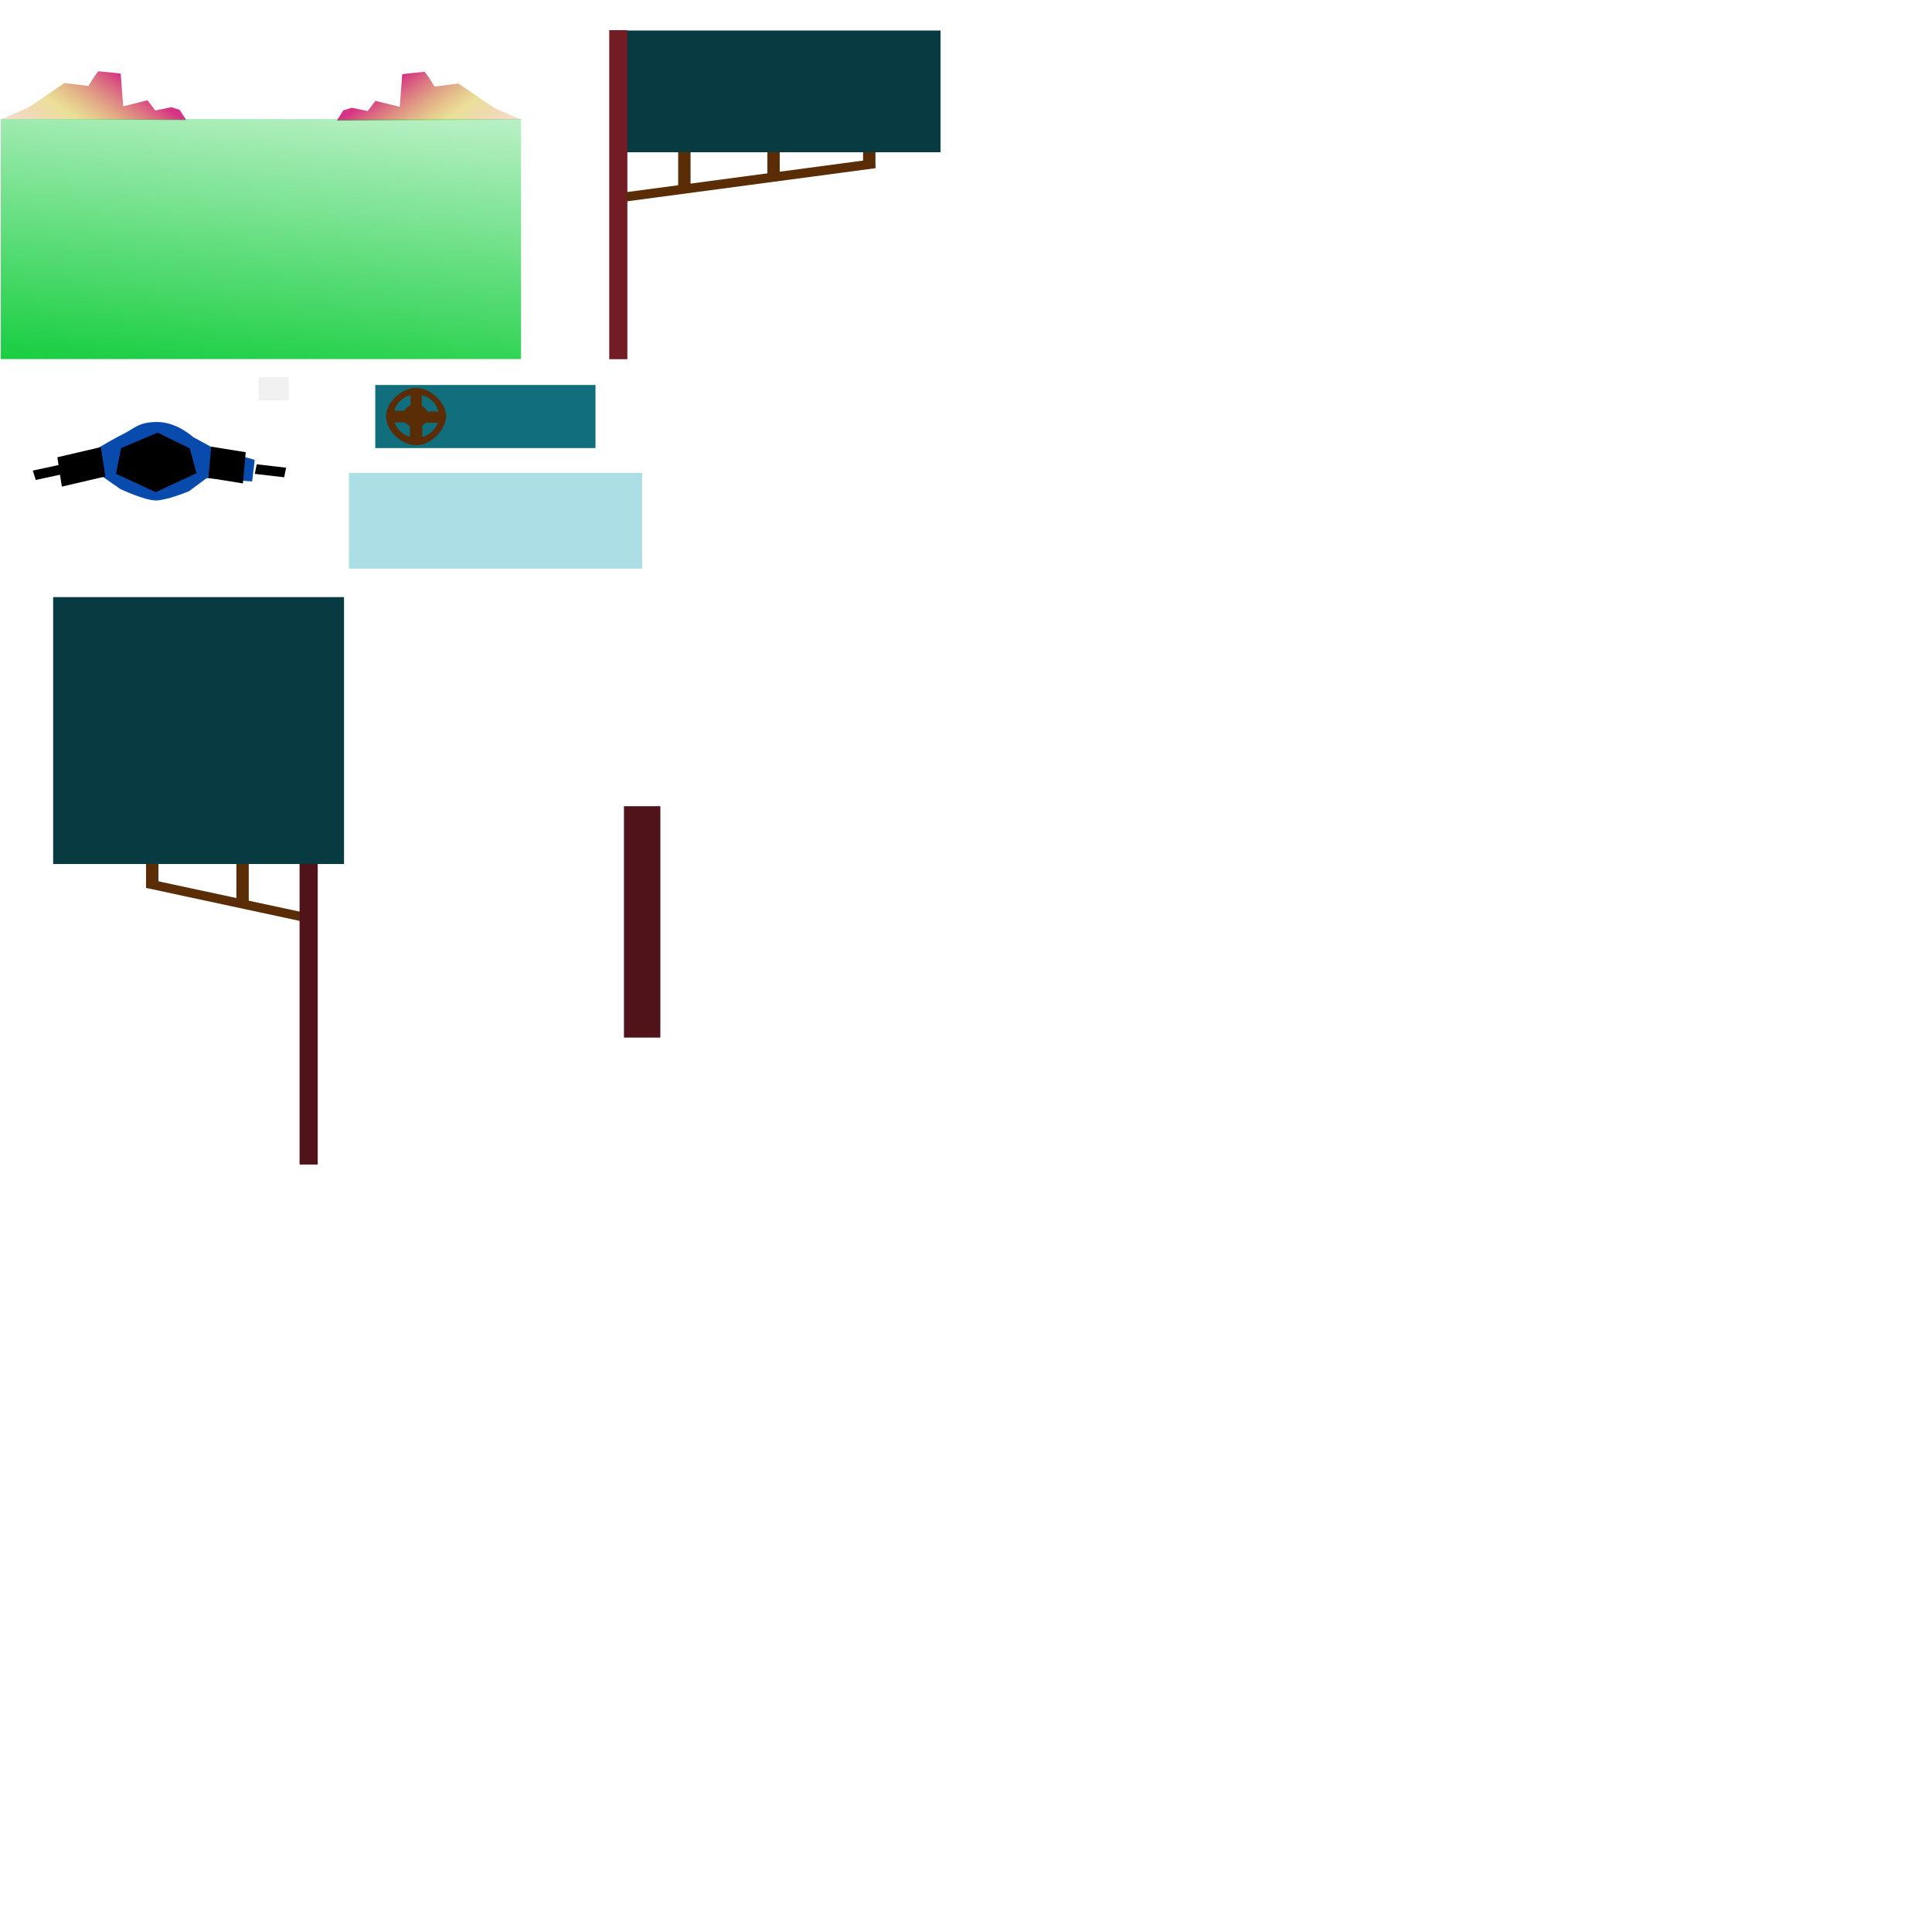 <?xml version="1.0" encoding="UTF-8" standalone="no"?>
<!-- Created with Inkscape (http://www.inkscape.org/) -->

<svg
   width="7559.055"
   height="7559.055"
   viewBox="0 0 2000 2000"
   version="1.1"
   id="svg5"
   inkscape:export-filename="mountain.png"
   inkscape:export-xdpi="96"
   inkscape:export-ydpi="96"
   inkscape:version="1.2.2 (732a01da63, 2022-12-09, custom)"
   sodipodi:docname="img.svg"
   xmlns:inkscape="http://www.inkscape.org/namespaces/inkscape"
   xmlns:sodipodi="http://sodipodi.sourceforge.net/DTD/sodipodi-0.dtd"
   xmlns:xlink="http://www.w3.org/1999/xlink"
   xmlns="http://www.w3.org/2000/svg"
   xmlns:svg="http://www.w3.org/2000/svg">
  <sodipodi:namedview
     id="namedview7"
     pagecolor="#ffffff"
     bordercolor="#000000"
     borderopacity="0.25"
     inkscape:showpageshadow="2"
     inkscape:pageopacity="0.0"
     inkscape:pagecheckerboard="0"
     inkscape:deskcolor="#d1d1d1"
     inkscape:document-units="px"
     showgrid="false"
     inkscape:zoom="0.18930626"
     inkscape:cx="1523.9855"
     inkscape:cy="2691.406"
     inkscape:window-width="1846"
     inkscape:window-height="1016"
     inkscape:window-x="74"
     inkscape:window-y="27"
     inkscape:window-maximized="1"
     inkscape:current-layer="layer2" />
  <defs
     id="defs2">
    <linearGradient
       inkscape:collect="always"
       id="linearGradient1430">
      <stop
         style="stop-color:#05ca31;stop-opacity:1;"
         offset="0"
         id="stop1426" />
      <stop
         style="stop-color:#05ca31;stop-opacity:0;"
         offset="1"
         id="stop1428" />
    </linearGradient>
    <linearGradient
       inkscape:collect="always"
       id="linearGradient1276">
      <stop
         style="stop-color:#d63384;stop-opacity:1;"
         offset="0"
         id="stop1272" />
      <stop
         style="stop-color:#d6c133;stop-opacity:0.498;"
         offset="0.455"
         id="stop1334" />
      <stop
         style="stop-color:#d67433;stop-opacity:0.247;"
         offset="0.745"
         id="stop1336" />
      <stop
         style="stop-color:#ea331f;stop-opacity:0.122;"
         offset="1"
         id="stop1338" />
      <stop
         style="stop-color:#fe4d0b;stop-opacity:0;"
         offset="1"
         id="stop1274" />
    </linearGradient>
    <linearGradient
       inkscape:collect="always"
       xlink:href="#linearGradient1276"
       id="linearGradient1278"
       x1="145.619"
       y1="92.737"
       x2="64.445"
       y2="207.325"
       gradientUnits="userSpaceOnUse"
       gradientTransform="translate(-18.967,-13.811)" />
    <linearGradient
       inkscape:collect="always"
       xlink:href="#linearGradient1430"
       id="linearGradient1432"
       x1="236.501"
       y1="426.813"
       x2="279.083"
       y2="-28.293"
       gradientUnits="userSpaceOnUse" />
    <linearGradient
       inkscape:collect="always"
       xlink:href="#linearGradient1276"
       id="linearGradient4136"
       gradientUnits="userSpaceOnUse"
       gradientTransform="matrix(-1,0,0,1,560.312,-13.239)"
       x1="145.619"
       y1="92.737"
       x2="64.445"
       y2="207.325" />
  </defs>
  <g
     inkscape:label="grass"
     inkscape:groupmode="layer"
     id="layer1">
    <path
       style="fill:url(#linearGradient1278);fill-opacity:1;stroke-width:0"
       d="M 1.479,123.305 29.467,111.328 66.791,85.923 91.538,89.064 c 0,0 9.018,-15.293 10.635,-15.293 1.618,0 22.766,2.382 22.766,2.382 l 2.598,33.909 25.134,-6.273 8.04,10.575 16.665,-3.391 8.595,2.712 6.784,10.59 z"
       id="path1270"
       inkscape:export-filename="grass.png"
       inkscape:export-xdpi="96"
       inkscape:export-ydpi="96" />
    <path
       style="fill:url(#linearGradient4136);fill-opacity:1;stroke-width:0"
       d="M 539.866,123.877 511.878,111.9 474.553,86.495 449.807,89.636 c 0,0 -9.018,-15.293 -10.635,-15.293 -1.618,0 -22.766,2.382 -22.766,2.382 l -2.598,33.909 -25.134,-6.273 -8.04,10.575 -16.665,-3.391 -8.595,2.712 -6.784,10.59 z"
       id="path1270-5"
       inkscape:export-filename="mountain.png"
       inkscape:export-xdpi="96"
       inkscape:export-ydpi="96" />
    <rect
       style="fill:url(#linearGradient1432);stroke-width:0;fill-opacity:1"
       id="rect1424"
       width="538.528"
       height="248.433"
       x="0.844"
       y="123.271" />
  </g>
  <g
     inkscape:groupmode="layer"
     id="layer2"
     inkscape:label="motobike">
    <rect
       style="fill:#000000;fill-opacity:1;stroke-width:0"
       id="rect5065"
       width="28.942"
       height="10.162"
       x="-115.838"
       y="485.534"
       transform="matrix(0.977,-0.211,0.303,0.953,0,0)"
       inkscape:export-filename="../f64c6916/motobilke.png"
       inkscape:export-xdpi="96"
       inkscape:export-ydpi="96" />
    <rect
       style="fill:#000000;fill-opacity:1;stroke-width:0"
       id="rect5065-6"
       width="30.63"
       height="10.114"
       x="357.073"
       y="448.558"
       transform="matrix(0.993,0.115,-0.198,0.98,0,0)" />
    <path
       style="fill:#094bac;fill-opacity:1;stroke-width:0"
       d="m 101.98,463.504 c 0,0 17.604,-10.417 25.714,-14.298 11.382,-5.447 15.023,-12.095 34.186,-12.374 21.158,-0.308 37.852,15.504 37.852,15.504 l 22.384,12.203 41.565,11.458 -2.671,22.372 -47.13,-3.365 -18.283,13.516 c 0,0 -21.547,9.105 -33.64,9.541 -11.505,0.415 -37.28,-11.755 -37.28,-11.755 L 104.469,492.245 63.773,497.473 60.928,476.848 Z"
       id="path4473"
       sodipodi:nodetypes="ccsccccccsccccc" />
    <rect
       style="fill:#f1f1f1;fill-opacity:1;stroke-width:0"
       id="rect5200"
       width="31.433"
       height="24.141"
       x="267.515"
       y="390.376" />
    <rect
       style="fill:#106e7d;fill-opacity:1;stroke-width:0"
       id="rect6605"
       width="227.955"
       height="65.306"
       x="388.473"
       y="398.554" />
    <path
       id="path6330"
       style="fill:#5b2d07;fill-opacity:1;stroke-width:0"
       d="m 430.691,401.49 c -14.693,-3e-5 -30.611,14.553 -31.054,28.657 -0.515,16.387 16.701,30.832 31.395,30.832 14.694,4e-5 30.787,-15.824 30.786,-30.131 -1.3e-4,-14.307 -16.433,-29.357 -31.127,-29.357 z m 0.231,6.937 c 12.921,4e-5 23.395,9.98 23.395,22.29 2e-5,12.31 -10.474,22.29 -23.395,22.29 -12.921,-4e-5 -23.395,-9.98 -23.395,-22.29 -3e-5,-12.31 10.474,-22.29 23.395,-22.29 z"
       sodipodi:nodetypes="ssssssssss" />
    <rect
       style="fill:#5b2d07;fill-opacity:1;stroke-width:0"
       id="rect6543"
       width="11.56"
       height="19.741"
       x="424.993"
       y="406.882" />
    <rect
       style="fill:#5b2d07;fill-opacity:1;stroke-width:0"
       id="rect6545"
       width="21.021"
       height="12.122"
       x="406.393"
       y="425.177" />
    <rect
       style="fill:#5b2d07;fill-opacity:1;stroke-width:0"
       id="rect6547"
       width="12.782"
       height="16.401"
       x="424.386"
       y="437.465" />
    <rect
       style="fill:#5b2d07;fill-opacity:1;stroke-width:0"
       id="rect6549"
       width="19.484"
       height="11.513"
       x="435.739"
       y="426.037" />
    <ellipse
       style="fill:#5b2d07;fill-opacity:1;stroke-width:0"
       id="path6603"
       cx="430.183"
       cy="430.467"
       rx="13.143"
       ry="11.95" />
    <path
       style="fill:#000000;fill-opacity:1;stroke-width:0"
       d="m 163.155,447.812 -37.85,16.106 -5.226,26.562 41.133,19.004 42.264,-19.659 -7.01,-25.63 z"
       id="path6713"
       sodipodi:nodetypes="ccccccc" />
    <rect
       style="fill:#000000;fill-opacity:1;stroke-width:0"
       id="rect8489"
       width="46.231"
       height="30.743"
       x="-13.353"
       y="476.036"
       transform="matrix(0.974,-0.227,0.152,0.988,0,0)"
       inkscape:transform-center-x="-2.222165"
       inkscape:transform-center-y="1.5200985" />
    <rect
       style="fill:#000000;fill-opacity:1;stroke-width:0"
       id="rect8491"
       width="36.196"
       height="32.432"
       x="259.636"
       y="422.781"
       transform="matrix(0.987,0.159,-0.089,0.996,0,0)" />
    <rect
       style="fill:#5b2d07;fill-opacity:1;stroke-width:0"
       id="rect10159"
       width="12.805"
       height="36.218"
       x="702.047"
       y="156.595"
       inkscape:export-filename="../779f728a/banner.png"
       inkscape:export-xdpi="96"
       inkscape:export-ydpi="96" />
    <rect
       style="fill:#5b2d07;fill-opacity:1;stroke-width:0"
       id="rect10159-2"
       width="12.805"
       height="27.594"
       x="794.357"
       y="153.225" />
    <rect
       style="fill:#5b2d07;fill-opacity:1;stroke-width:0"
       id="rect10159-9"
       width="12.805"
       height="20.265"
       x="893.45"
       y="152.671" />
    <rect
       style="fill:#083a42;fill-opacity:1;stroke-width:0"
       id="rect9999"
       width="339.791"
       height="126.011"
       x="633.857"
       y="31.59"
       inkscape:export-filename="../c1baab72/banner.png"
       inkscape:export-xdpi="96"
       inkscape:export-ydpi="96" />
    <rect
       style="fill:#721c24;fill-opacity:1;stroke-width:0"
       id="rect9945"
       width="18.777"
       height="340.593"
       x="630.671"
       y="31.24" />
    <rect
       style="fill:#abdee5;fill-opacity:1;stroke-width:0"
       id="rect10157"
       width="303.47"
       height="99.115"
       x="361.264"
       y="489.563" />
    <rect
       style="fill:#5b2d07;fill-opacity:1;stroke-width:0"
       id="rect10253"
       width="259.815"
       height="9.514"
       x="615.665"
       y="282.923"
       transform="rotate(-7.6)" />
    <rect
       style="fill:#5b2d07;fill-opacity:1;stroke-width:0"
       id="rect10159-3"
       width="12.805"
       height="44.68"
       x="-257.51"
       y="893.146"
       inkscape:export-filename="../e522d802/banner2.png"
       inkscape:export-xdpi="96"
       inkscape:export-ydpi="96"
       transform="scale(-1,1)" />
    <rect
       style="fill:#5b2d07;fill-opacity:1;stroke-width:0"
       id="rect10159-2-6"
       width="12.805"
       height="27.594"
       x="-163.992"
       y="891.665"
       transform="scale(-1,1)" />
    <rect
       style="fill:#5b2d07;fill-opacity:1;stroke-width:0"
       id="rect10253-5"
       width="163.262"
       height="9.463"
       x="-391.903"
       y="864.481"
       transform="matrix(-0.978,-0.21,-0.082,0.997,0,0)"
       inkscape:export-filename="../e522d802/banner2.png"
       inkscape:export-xdpi="96"
       inkscape:export-ydpi="96" />
    <rect
       style="fill:#4f1319;fill-opacity:1;stroke-width:0"
       id="rect9945-3"
       width="18.777"
       height="429.261"
       x="-328.886"
       y="776.253"
       transform="scale(-1,1)" />
    <rect
       style="fill:#083a42;fill-opacity:1;stroke-width:0"
       id="rect9999-5"
       width="301.107"
       height="276.294"
       x="-356.125"
       y="618.128"
       inkscape:export-filename="../c1baab72/banner.png"
       inkscape:export-xdpi="96"
       inkscape:export-ydpi="96"
       transform="scale(-1,1)" />
    <rect
       style="fill:#4f1319;stroke-width:0"
       id="rect777"
       width="37.692"
       height="239.533"
       x="645.911"
       y="834.575" />
  </g>
</svg>
